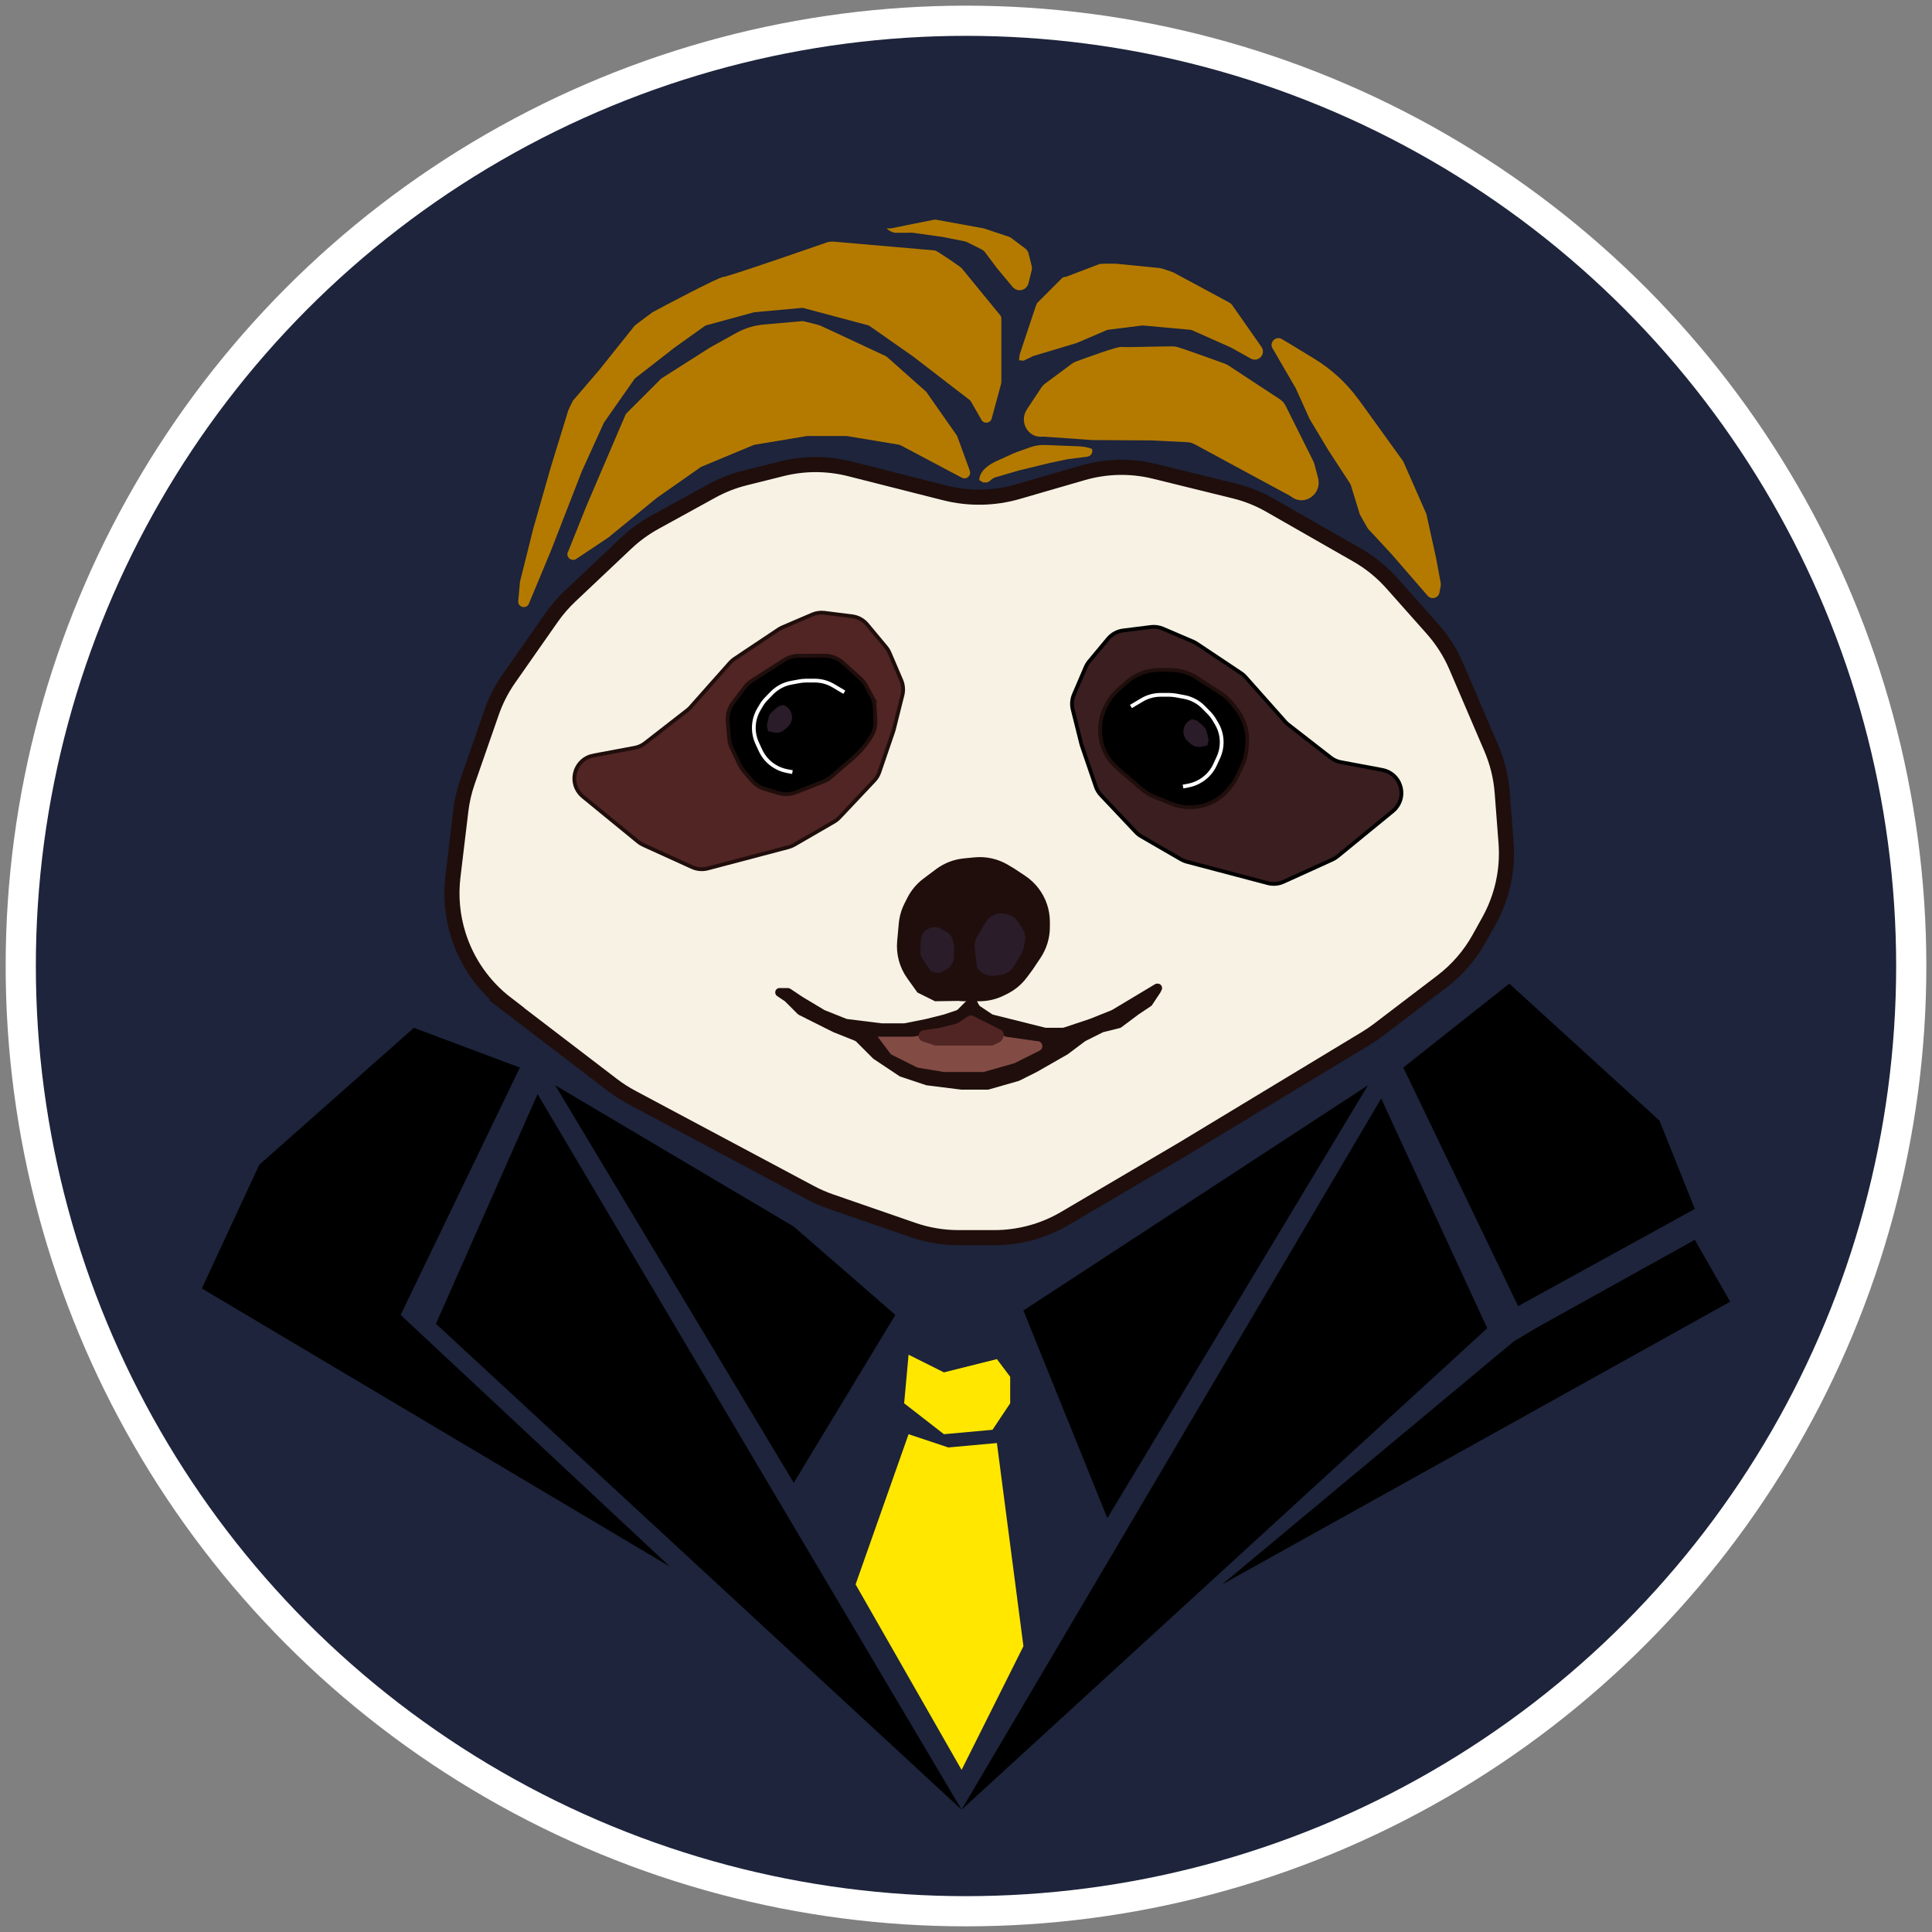 <?xml version="1.0" encoding="UTF-8"?>
<svg id="Ebene_1" data-name="Ebene 1" xmlns="http://www.w3.org/2000/svg" viewBox="0 0 512 512"><rect x="0" y="0" width="512" height="512" fill="#808080" stroke="none"/>
  <defs>
    <style>
      .cls-1 {
        fill: #2a1c29;
      }

      .cls-1, .cls-2, .cls-3, .cls-4, .cls-5, .cls-6, .cls-7 {
        stroke-width: 0px;
      }

      .cls-8 {
        fill: none;
      }

      .cls-8, .cls-9, .cls-10, .cls-11, .cls-12, .cls-13 {
        stroke-miterlimit: 10;
      }

      .cls-8, .cls-12 {
        stroke: #fff;
      }

      .cls-3 {
        fill: #b47a00;
      }

      .cls-4, .cls-11 {
        fill: #502523;
      }

      .cls-5 {
        fill: #ffe700;
      }

      .cls-9, .cls-10, .cls-11 {
        stroke: #1f0e0c;
      }

      .cls-6 {
        fill: #824b44;
      }

      .cls-10 {
        fill: #f7f2e4;
        stroke-width: 4px;
      }

      .cls-12 {
        fill: #1d243b;
        stroke-width: 8px;
      }

      .cls-7 {
        fill: #1f0e0c;
      }

      .cls-13 {
        fill: #3a1e20;
        stroke: #000;
      }
    </style>
  </defs>
  <circle class="cls-12" cx="256" cy="256" r="250.5"/>
  <g>
    <polygon class="cls-2" points="254.83 479.58 142.46 289.95 115.53 350.82 254.83 479.58"/>
    <polygon class="cls-2" points="366.03 291.12 254.83 479.58 394.13 351.99 366.03 291.12"/>
    <polygon class="cls-5" points="254.83 469.04 226.74 419.88 240.78 380.08 251.32 383.59 264.19 382.42 271.22 436.27 254.83 469.04"/>
    <polygon class="cls-5" points="263.02 378.91 250.15 380.08 239.61 371.89 240.78 359.01 250.15 363.69 264.19 360.18 267.71 364.86 267.71 371.89 263.02 378.91"/>
    <polygon class="cls-2" points="210.35 392.96 237.27 348.47 210.35 325.06 147.14 287.61 210.35 392.96"/>
    <polygon class="cls-2" points="271.22 347.3 293.46 402.32 362.52 287.61 271.22 347.3"/>
    <polygon class="cls-2" points="109.68 272.39 68.71 308.68 53.49 341.45 177.57 415.2 106.17 348.47 137.77 282.92 109.68 272.39"/>
    <polygon class="cls-2" points="371.89 282.92 402.32 346.13 449.14 320.38 439.78 296.97 399.98 260.68 371.89 282.92"/>
    <polygon class="cls-2" points="323.89 419.88 401.15 355.5 407 351.99 449.14 328.57 458.51 344.96 323.89 419.88"/>
  </g>
  <path class="cls-10" d="M134.2,266.04l28.1,21.49c1.59,1.22,3.28,2.3,5.05,3.25l47.46,25.31c1.7.91,3.47,1.68,5.29,2.31l21.84,7.56c3.88,1.34,7.96,2.03,12.07,2.03h9.5c6.58,0,13.03-1.76,18.7-5.09l31.14-18.32,48.64-29.41c1.13-.68,2.22-1.42,3.27-2.22l16.87-12.85c4.05-3.09,7.42-6.98,9.89-11.43l2.57-4.63c3.51-6.32,5.09-13.53,4.53-20.74l-1.02-13.29c-.31-4.03-1.28-7.98-2.87-11.7l-9.28-21.66c-1.56-3.64-3.7-7.01-6.33-9.98l-10.73-12.08c-2.66-2.99-5.79-5.53-9.27-7.52l-23.04-13.17c-2.97-1.7-6.17-2.98-9.49-3.79l-21.09-5.19c-6.29-1.55-12.87-1.41-19.09.4l-17.17,4.98c-6.3,1.83-12.98,1.94-19.34.33l-25.18-6.38c-5.91-1.5-12.09-1.51-18-.03l-9.77,2.44c-3.08.77-6.05,1.93-8.83,3.46l-15.09,8.3c-2.74,1.51-5.28,3.36-7.55,5.5l-14.91,14.08c-1.82,1.72-3.46,3.62-4.89,5.66l-11.29,16.13c-1.95,2.78-3.5,5.82-4.62,9.04l-6.37,18.32c-.87,2.5-1.47,5.09-1.78,7.72l-2.09,17.46c-.62,5.17-.14,10.42,1.42,15.4h0c2.27,7.28,6.75,13.67,12.8,18.3Z"/>
  <g>
    <path class="cls-11" d="M157.25,200.22l10.99-2.06c.97-.18,1.88-.59,2.66-1.2l11.21-8.72c.3-.23.58-.49.83-.77l10.51-11.83c.35-.4.75-.75,1.19-1.04l11.71-7.81c.31-.21.65-.39,1-.54l7.93-3.4c1.01-.43,2.12-.59,3.21-.45l7.33.92c1.56.19,2.99.97,3.99,2.18l4.99,5.99c.38.46.7.97.94,1.53l3.1,7.24c.53,1.24.64,2.63.32,3.94l-2.29,9.14c-.04.17-.09.34-.15.5l-3.68,10.77c-.29.84-.75,1.61-1.36,2.25l-9.24,9.79c-.41.43-.88.81-1.4,1.11l-10.55,6.11c-.48.28-.99.49-1.52.63l-21.41,5.65c-1.38.36-2.84.24-4.14-.35l-12.96-5.89c-.49-.22-.94-.51-1.36-.85l-14.62-11.96c-.3-.25-.58-.53-.84-.83h0c-3.03-3.63-1.03-9.19,3.62-10.06Z"/>
    <g>
      <path class="cls-9" d="M230.97,184.42l-1.44-2.67c-.39-.72-.9-1.38-1.51-1.93l-4.66-4.2c-1.33-1.2-3.05-1.85-4.84-1.85l-6.91.03c-1.36,0-2.7.4-3.85,1.14l-8.56,5.5c-.71.46-1.34,1.04-1.85,1.71l-3.08,4.08c-1.07,1.41-1.57,3.17-1.42,4.93l.39,4.61c.07.87.3,1.71.68,2.5l2.16,4.51c.28.58.63,1.11,1.04,1.59l2.18,2.52c.89,1.03,2.06,1.79,3.37,2.18l3.6,1.08c1.54.46,3.19.39,4.68-.19l7.26-2.85c.76-.3,1.46-.72,2.07-1.25l5.79-5.01c1.95-1.68,3.61-3.67,4.92-5.88h0c.72-1.22,1.07-2.62,1-4.04l-.18-3.49c-.05-1.06-.34-2.1-.85-3.03Z"/>
      <path class="cls-8" d="M223.76,183.45l-2.91-1.73c-1.5-.89-3.22-1.36-4.97-1.35h-2.34c-.58.01-1.16.07-1.73.17l-2.15.4c-1.96.36-3.75,1.33-5.14,2.75l-1.41,1.45c-.53.54-1,1.15-1.38,1.8l-.61,1.02c-1.22,2.06-1.64,4.5-1.16,6.85h0c.15.73.38,1.44.69,2.12l.89,1.93c.79,1.71,2.05,3.15,3.64,4.14l.08.05c1.03.65,2.18,1.09,3.38,1.31l1.36.25"/>
      <path class="cls-1" d="M203.2,192.37l.47-2.14c.14-.64.48-1.21.97-1.63l1.66-1.43,1.38-.35.67.4c.69.41,1.18,1.07,1.38,1.84l.09.35c.2.77.08,1.59-.33,2.28h0c-.26.44-.59.84-.98,1.17l-.69.6c-.72.62-1.68.86-2.61.66l-1.65-.36-.35-1.38"/>
    </g>
  </g>
  <g>
    <path class="cls-13" d="M366.35,204.04l-11.01-2.06c-.97-.18-1.89-.59-2.67-1.2l-11.24-8.74c-.3-.23-.58-.49-.83-.78l-10.53-11.85c-.35-.4-.75-.75-1.2-1.04l-11.73-7.82c-.32-.21-.65-.39-1-.54l-7.94-3.4c-1.01-.43-2.12-.59-3.22-.45l-7.34.92c-1.56.2-2.99.98-4,2.19l-5,6c-.38.46-.7.98-.94,1.53l-3.11,7.26c-.53,1.25-.65,2.64-.32,3.95l2.29,9.16c.04.17.09.34.15.5l3.69,10.79c.29.84.75,1.61,1.36,2.25l9.26,9.81c.41.44.88.81,1.4,1.11l10.58,6.12c.48.28.99.49,1.53.63l21.45,5.66c1.38.37,2.85.24,4.15-.35l12.98-5.9c.49-.22.95-.51,1.36-.85l14.65-11.99c.31-.25.59-.53.84-.83h0c3.03-3.64,1.03-9.2-3.63-10.08Z"/>
    <g>
      <path class="cls-9" d="M293.11,187.04l.33-.62c.71-1.32,1.64-2.5,2.75-3.5l2.24-2.02c2.41-2.17,5.55-3.37,8.79-3.36h2.95c2.48.02,4.91.74,7,2.08l6.26,4.02c1.3.83,2.43,1.89,3.36,3.11l1.11,1.47c1.94,2.57,2.86,5.76,2.59,8.96l-.11,1.31c-.13,1.58-.55,3.11-1.23,4.54l-1.36,2.85c-.5,1.05-1.14,2.02-1.9,2.9l-.56.64c-1.62,1.88-3.75,3.25-6.13,3.97h-.03c-2.8.85-5.79.73-8.51-.34l-4.46-1.75c-1.38-.54-2.65-1.31-3.77-2.28l-6.39-5.52c-1.06-.92-1.97-2-2.68-3.21h0c-1.32-2.21-1.95-4.77-1.81-7.34l.02-.41c.1-1.93.63-3.81,1.54-5.51Z"/>
      <path class="cls-8" d="M299.71,187.23l2.91-1.73c1.51-.9,3.23-1.36,4.98-1.36h2.35c.58.01,1.16.07,1.73.17l2.16.4c1.96.37,3.76,1.33,5.15,2.76l1.42,1.45c.53.55,1,1.15,1.39,1.81l.61,1.02c1.23,2.06,1.64,4.51,1.16,6.86h0c-.15.73-.38,1.44-.69,2.12l-.89,1.94c-.79,1.71-2.06,3.15-3.65,4.15l-.08.05c-1.04.65-2.18,1.1-3.39,1.32l-1.36.25"/>
      <path class="cls-1" d="M320.31,196.16l-.44-2c-.16-.73-.55-1.39-1.12-1.88l-1.55-1.34-1.39-.35-.51.3c-.79.47-1.36,1.23-1.58,2.12h0c-.23.89-.09,1.83.38,2.62l.02.03c.19.32.43.61.71.85l.69.6c.82.71,1.93.99,2.99.76l1.44-.31.35-1.39"/>
    </g>
  </g>
  <g>
    <path class="cls-7" d="M243.12,263.02l-2.69-3.77c-2.04-2.85-2.99-6.35-2.67-9.84l.43-4.71c.17-1.82.67-3.59,1.49-5.22l.73-1.46c1.02-2.03,2.49-3.8,4.31-5.17l3.33-2.5c2.14-1.6,4.67-2.59,7.33-2.86l2.81-.28c3.14-.31,6.29.39,8.99,2.01l1.69,1.01,2.84,1.89c2.71,1.81,4.74,4.47,5.77,7.56h0c.5,1.49.75,3.06.75,4.63v1.38c0,2.89-.86,5.72-2.46,8.13l-2,2.99c-.15.23-.31.45-.47.66l-1.19,1.59c-1.36,1.82-3.13,3.3-5.17,4.31l-.84.42c-2.03,1.02-4.28,1.55-6.55,1.55h-3.92c-.54,0-1.08-.03-1.62-.09l-6.22.09"/>
    <path class="cls-7" d="M206.59,261.85h2.23c.23,0,.46.07.65.2l3.22,2.15,5.77,3.46c.05.03.11.06.17.08l5.63,2.25c.09.04.19.06.29.07l9.14,1.14s.1,0,.14,0h5.66c.08,0,.15,0,.23-.02l5.74-1.15,4.64-1.16s.06-.02.09-.03l3.21-1.07c.17-.06.33-.15.46-.28l2.01-2.01c.09-.09.19-.16.3-.22l1.13-.56c.58-.29,1.28-.05,1.57.52l.51,1.02c.09.18.23.34.4.45l3.09,2.06c.11.07.23.13.36.16l4.49,1.12,9.23,2.31c.09.02.19.03.28.03h4.35c.13,0,.25-.02.37-.06l6.81-2.27s.04-.02.06-.02l5.73-2.29c.06-.02.11-.05.17-.08l5.77-3.46,5.58-3.35c.18-.11.39-.17.6-.17h.13c.87,0,1.43.91,1.04,1.69l-.29.59s-.05.09-.07.13l-2.17,3.26c-.09.13-.2.24-.32.32l-3.29,2.19s-.04.02-.05.04l-4.47,3.35c-.12.09-.27.16-.42.2l-4.33,1.08c-.08.02-.16.05-.24.09l-4.47,2.24c-.06.03-.12.07-.18.11l-4.54,3.4s-.08.06-.12.08l-8.1,4.63s-.04.02-.06.03l-4.56,2.28c-.06.03-.13.06-.2.08l-7.93,2.27c-.1.03-.21.04-.32.04h-6.79s-.1,0-.14,0l-9.18-1.15c-.08,0-.15-.03-.22-.05l-6.77-2.26c-.1-.03-.19-.08-.28-.14l-6.8-4.53c-.06-.04-.12-.09-.18-.15l-4.43-4.43c-.11-.11-.25-.2-.39-.26l-5.59-2.23s-.06-.03-.09-.04l-4.64-2.32-4.51-2.26c-.11-.06-.21-.13-.3-.22l-3.3-3.3c-.05-.05-.11-.1-.18-.15l-1.96-1.31c-.4-.27-.6-.76-.49-1.23h0c.12-.53.59-.9,1.14-.9Z"/>
    <path class="cls-6" d="M232.59,274.73h9.25c.07,0,.15,0,.22-.02l6.86-1.14s.07-.01.1-.02l4.4-1.1c.15-.04.29-.1.42-.19l2.67-1.78c.4-.27.91-.3,1.34-.08l3.99,1.99,4.49,2.24c.13.06.27.11.41.13l7.88,1.13c.06,0,.13.01.19.01h.08c1,0,1.65,1.05,1.2,1.94h0c-.13.26-.34.47-.6.6l-6.51,3.26c-.07.04-.15.07-.23.09l-7.89,2.26c-.12.03-.24.05-.37.05h-10.24c-.07,0-.15,0-.22-.02l-6.71-1.12c-.13-.02-.26-.06-.38-.12l-6.56-3.28c-.19-.09-.35-.23-.47-.39l-3.32-4.43"/>
    <path class="cls-4" d="M244.12,275.79h0c.11.08.24.14.37.18l3.08,1.03c.16.05.32.08.49.08h14.61c.24,0,.47-.06.69-.16l1.56-.78c.3-.15.54-.39.69-.69l.26-.51c.38-.76.07-1.68-.69-2.06l-3.31-1.66-3.89-1.94c-.49-.25-1.08-.21-1.54.1l-2.55,1.7c-.15.1-.31.17-.48.21l-4.35,1.09c-.05.01-.1.02-.16.03l-4.14.59c-1.39.2-1.81,2.01-.63,2.79Z"/>
  </g>
  <path class="cls-1" d="M246.62,257.31l-2.14-3.18c-.41-.61-.62-1.34-.58-2.08l.15-3.02c.03-.53.18-1.05.44-1.51h0c.45-.79,1.19-1.37,2.06-1.61l.3-.08c.87-.24,1.81-.13,2.6.32l1.4.79c.79.45,1.37,1.19,1.61,2.06l.31,1.13c.1.35.14.72.12,1.09l-.14,2.7c-.05,1.07-.61,2.06-1.5,2.66l-.95.64c-1.07.72-2.46.78-3.59.14l-.1-.05"/>
  <path class="cls-1" d="M258.88,256.4l-.56-5.23c-.11-1.05.12-2.12.66-3.03l2.17-3.65c.38-.64.9-1.18,1.52-1.59l.03-.02c1.07-.7,2.37-.96,3.62-.72l.33.06c1.3.25,2.44,1.02,3.17,2.12l1.09,1.67c.73,1.11.97,2.46.69,3.75l-.33,1.5c-.11.51-.31,1-.57,1.45l-1.96,3.3c-.77,1.29-2.09,2.16-3.58,2.35l-1.55.2c-1.86.24-3.69-.6-4.72-2.17h0"/>
  <path class="cls-3" d="M257,124.73l-3.28-9.01c-.05-.12-.11-.24-.18-.35l-7.98-11.4c-.07-.1-.15-.18-.23-.26l-10.24-9.1c-.11-.1-.23-.18-.36-.24l-17.36-8.1c-.23-.11-4.42-1.19-4.68-1.17l-9.95.88c-2.7.19-5.32.97-7.68,2.29l-6.91,3.84s-.05.03-.08.05l-12.7,8.08c-.09.06-.18.13-.26.21l-9.04,9.04c-.14.14-.24.3-.32.47l-3.4,7.93-7.02,16.39-4.64,11.6c-.03.07-.06.14-.1.21h0c-.83,1.38.79,2.92,2.13,2.03l8.4-5.6s.08-.06.12-.09l12.78-10.45s.06-.05.09-.07l11.53-8.07c.09-.06.18-.11.28-.16l13.74-5.72c.11-.04.22-.08.33-.1l13.75-2.29c.08-.01.16-.02.25-.02h10.29c.08,0,.17,0,.25.02l13.68,2.28c.16.03.31.08.46.15l16.22,8.59c1.22.65,2.6-.55,2.12-1.85Z"/>
  <path class="cls-3" d="M257.32,106.42c-.1-.17-.23-.32-.38-.44l-14.98-11.53-11.49-8.04c-.14-.1-.3-.17-.46-.22l-17.05-4.55c-.17-.04-.34-.06-.51-.04l-12.49,1.14c-.09,0-.17.02-.25.05l-12.5,3.41c-.17.05-.33.12-.47.22l-7.98,5.7-10.36,8.06c-.12.09-.22.2-.3.32l-7.99,11.41c-.05.07-.1.15-.13.24l-5.78,12.72s-.02.05-.03.08l-8.18,21.03-5.83,14s-.03.06-.04.09h0c-.73,1.46-2.93.83-2.78-.79l.45-4.99c0-.08.02-.15.04-.22l3.48-13.94,4.68-16.39,4.6-14.96c.05-.17,1.14-2.46,1.25-2.6l7.02-8.19,9.36-11.71c.12-.14,4.52-3.42,4.68-3.51,2.32-1.29,17.63-9.36,18.73-9.36s24.92-8.26,27.81-9.27c.19-.07,1.26-.11,1.46-.1l26.92,2.34c.41.03,6.77,4.36,7.02,4.68l10.21,12.47c.21.26.32.59.32.92v16.84c0,.13-.02.26-.05.39l-2.52,9.26c-.35,1.27-2.05,1.48-2.7.34l-2.77-4.85Z"/>
  <path class="cls-3" d="M272.12,108.53l3.8-5.75c.3-.45.67-.85,1.11-1.17l7-5.19c.34-.26.72-.46,1.12-.61,2.37-.88,11.02-4.04,12.02-3.87,1.16.19,13.19-.29,14.35-.1,1.03.17,10.8,3.71,13.08,4.54.32.12.62.27.9.45l13.65,8.96c.66.43,1.2,1.04,1.56,1.76l7.31,14.63c.14.29.26.59.34.91l.94,3.58c1.1,4.22-3.57,7.58-6.99,5.03l-.05-.04c-.17-.13-.35-.24-.54-.34l-12.88-6.96-12.29-6.65c-.57-.31-1.21-.49-1.86-.52l-9.68-.48-15.37-.09c-.09,0-.19,0-.28-.01l-12.5-.88c-.23-.02-.46-.01-.69,0h0c-3.76.34-6.18-3.97-4.04-7.21Z"/>
  <path class="cls-3" d="M270.38,93.47l4.19-12.57c.11-.32.28-.61.52-.84l6.26-6.26c.26-.26.59-.46,1.09-.42l8.81-3.36c.11-.2,4.3-.15,4.55-.13l11.71,1.17c.29.02,3.25,1.03,3.51,1.17l14.76,7.95c.3.16.56.39.75.66l7.76,11.08c.09.14.17.28.24.43h0c.75,1.88-1.27,3.67-3.04,2.68l-5.16-2.87c-.06-.03-.11-.06-.17-.09l-10.12-4.5c-.22-.1-.44-.16-.68-.18l-12.29-1.12c-.15-.01-.31-.01-.46,0l-8.83,1.1c-.2.03-.4.08-.58.16l-7.8,3.34c-.07.03-.15.06-.23.08l-11.28,3.38c-.2.06-.4.15-.58.27l-2.07.99-1.17-.12c0-.69.11-1.38.33-2.04Z"/>
  <path class="cls-3" d="M271.92,76.21c-1,1-2.65.93-3.56-.16l-4.16-4.99-3.17-4.23c-.22-.3-.52-.54-.85-.71l-3.88-1.94c-.19-.1-.4-.17-.61-.21l-5.44-1.09c-.06-.01-.13-.03-.19-.05l-8.1-1.14c-.22-.06-.95,0-1.17,0h-3.47c-.78,0-1.83-.62-2.38-1.17h1.17l11.29-2.27c.27-.05.55-.04.83,0l12.29,2.24c.11.02.22.05.33.08l6.49,2.16c.25.08.48.2.68.36l3.68,2.76c.44.33.76.81.89,1.35l.82,3.27c.1.38.1.79,0,1.17l-.86,3.45c-.11.42-.33.81-.63,1.12h0Z"/>
  <path class="cls-3" d="M337.31,92.44c-1.11-1.59.74-3.57,2.41-2.57l2.3,1.37,6.3,3.84c4.45,2.71,8.33,6.25,11.44,10.43l1.3,1.75,10.71,14.86c.07.1.14.21.19.33l5.97,13.59c.05.11.08.22.11.34l2.53,11.48,1.24,6.67c.04.21.04.43,0,.65l-.33,1.84c-.27,1.49-2.14,2-3.14.86l-9.51-10.97-6.31-6.81c-.15-.18-2.12-3.68-2.19-3.9l-2.32-7.57c-.05-.16-.12-.31-.21-.46l-5.89-9.04-4.79-8.01c-.04-.06-.07-.12-.1-.18l-3.59-7.95c-.03-.06-.05-.11-.08-.16l-5.97-10.28s-.05-.08-.08-.12h0Z"/>
  <path class="cls-3" d="M264.38,122.06l4.22-1.91c.27-.12.53-.23.81-.33l3.62-1.29c1.26-.45,2.59-.65,3.92-.6l6.17.24,2.98.12c1.13.04,2.24.27,3.29.67h0c.34.94-.28,1.95-1.27,2.07l-5.14.65-4.72.99-8.28,2.02-6.39,1.86c-.35.1-.99.67-1.48,1.04-.25.19-.56.29-.88.27l-.74-.03-.98-.61c.1-2.51,2.58-4.14,4.87-5.17Z"/>
</svg>